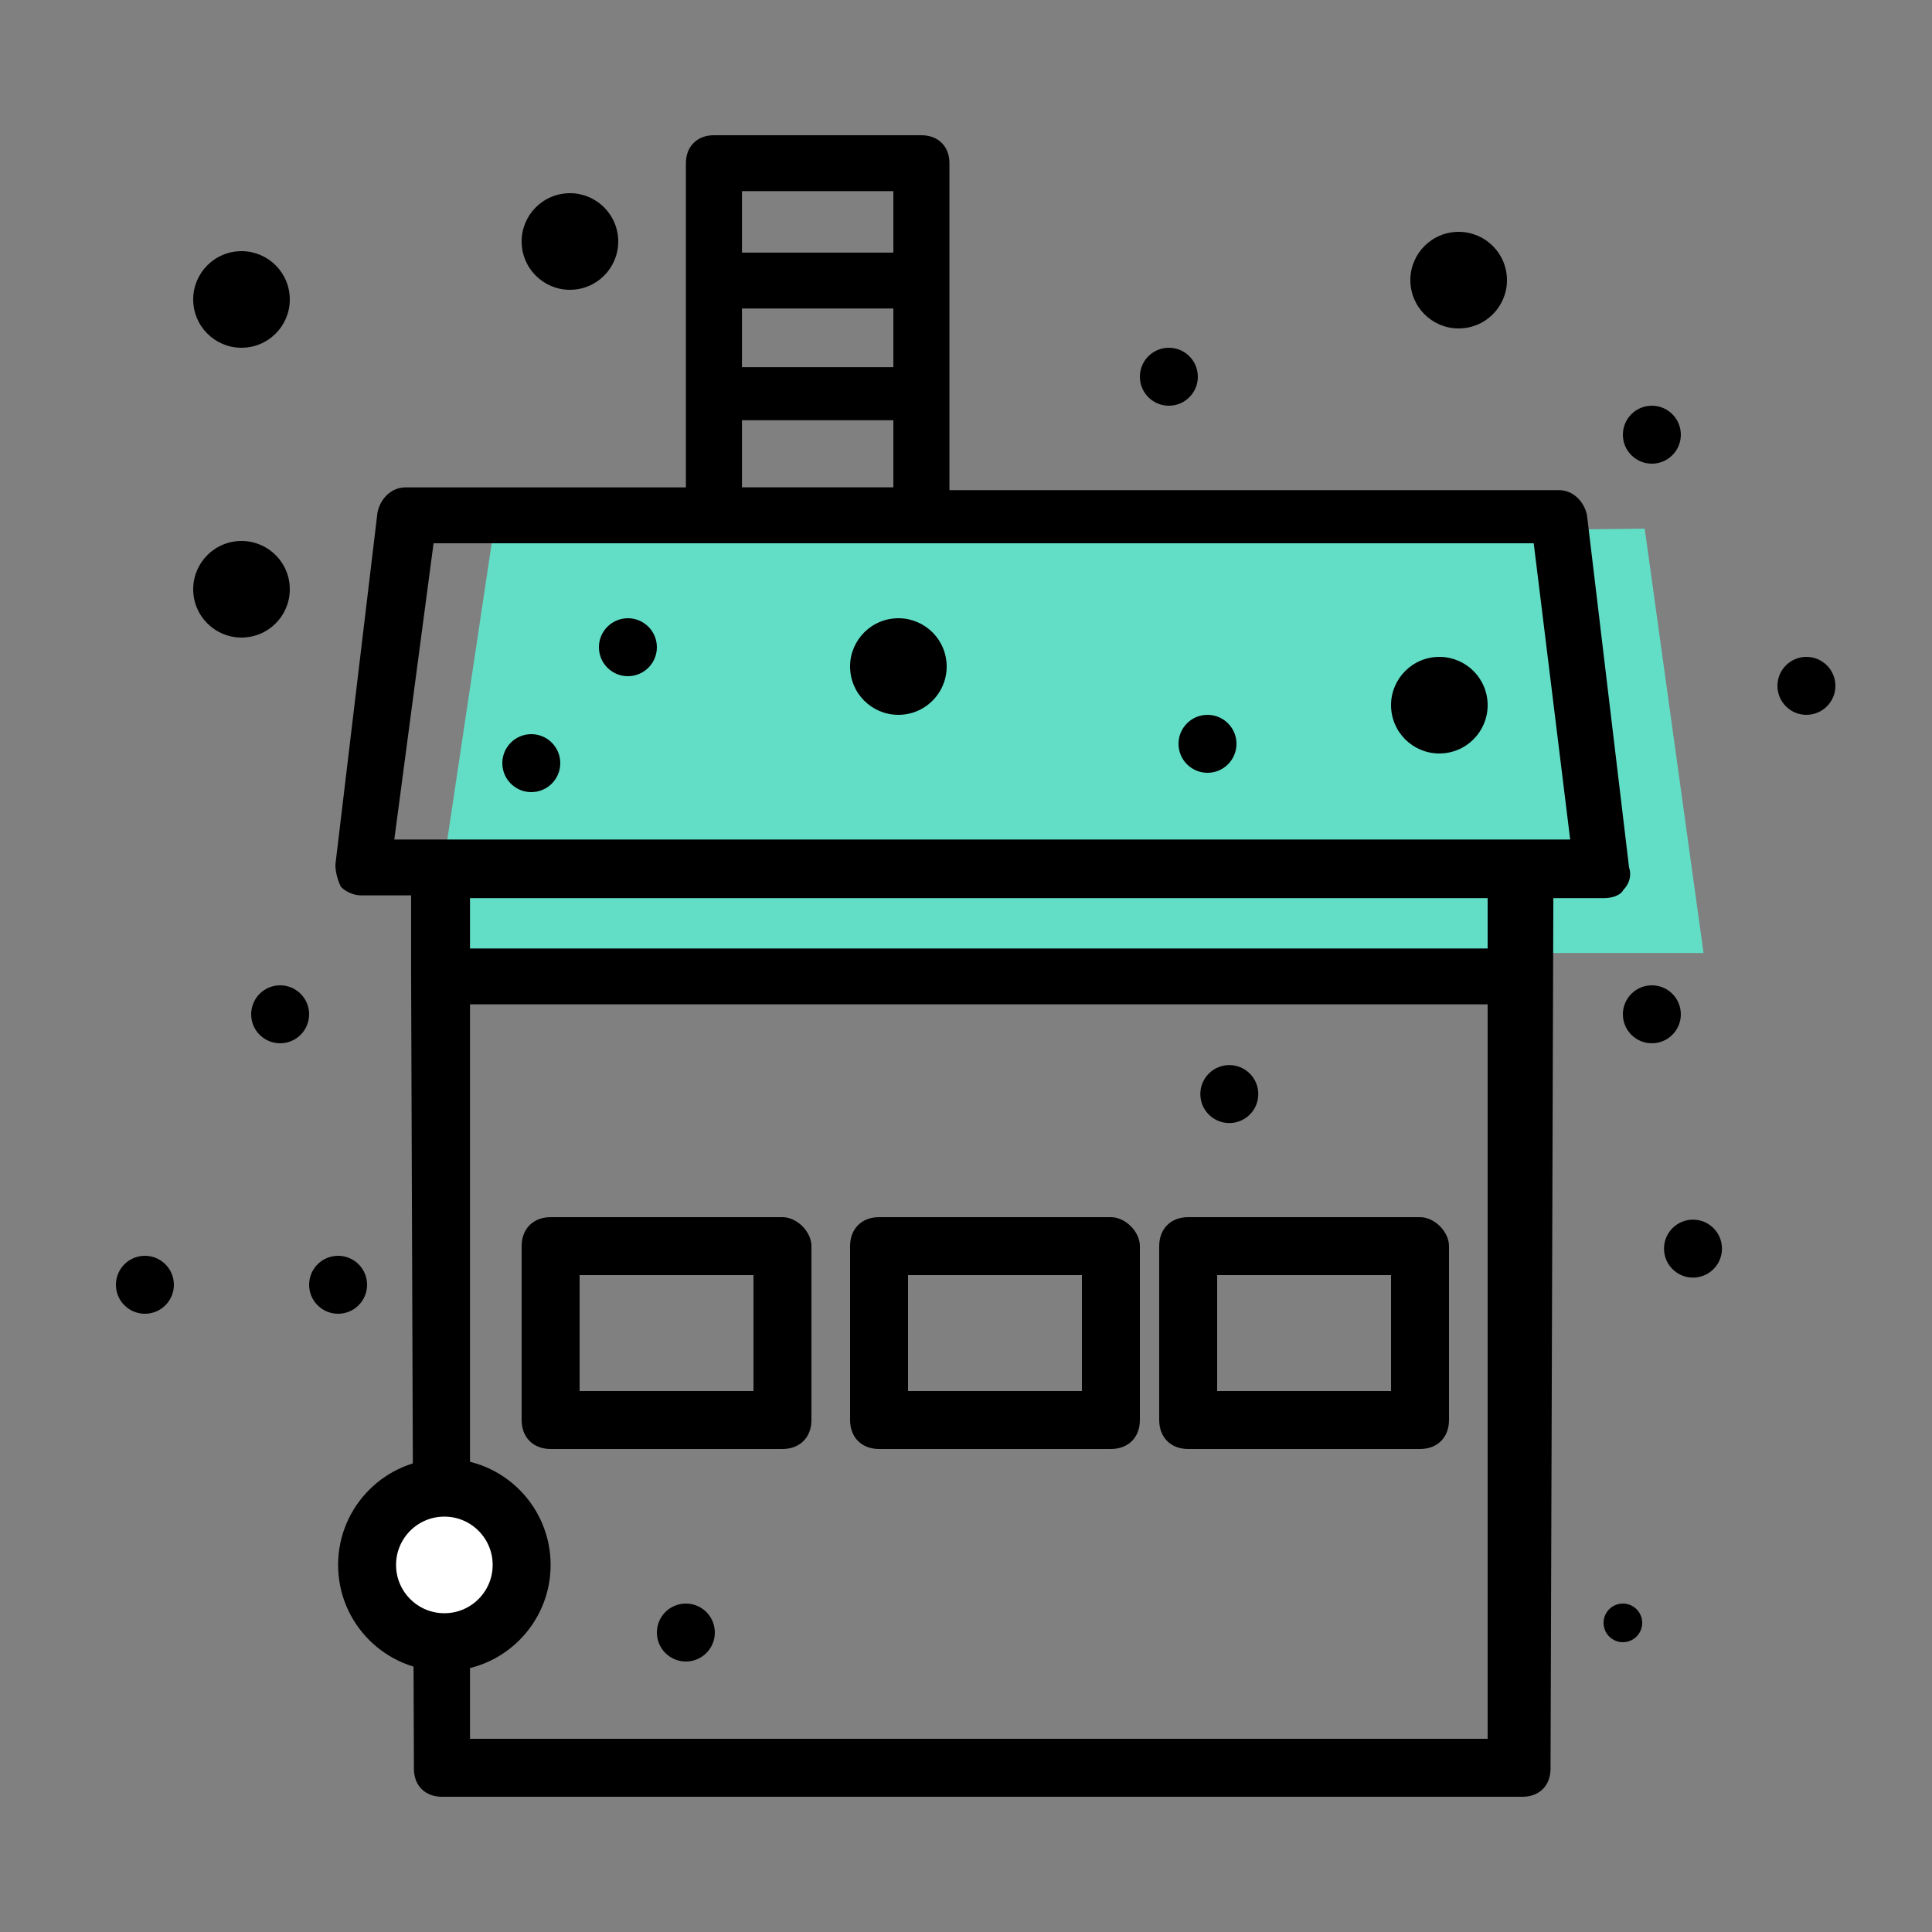 <svg xmlns="http://www.w3.org/2000/svg" width="100" height="100" viewBox="0 0 100 100">
    <rect x="0" y="0" width="100" height="100" fill="#808080" stroke="none"/>
    <g fill="none" fill-rule="evenodd" transform="translate(5 7)">
        <path fill="#62DEC7" d="M17.274 42.33l3.195-21.342 59.661-.623 3.045 21.964z"/>
        <g fill="#000" fill-rule="nonzero">
            <path d="M35.5 56h-12c-.9 0-1.5.6-1.5 1.5v9c0 .9.6 1.5 1.5 1.5h12c.9 0 1.5-.6 1.5-1.5v-9c0-.75-.75-1.5-1.5-1.5zM34 65h-9v-6h9v6zM52.5 56h-12c-.9 0-1.5.6-1.5 1.5v9c0 .9.6 1.5 1.5 1.5h12c.9 0 1.5-.6 1.5-1.5v-9c0-.75-.75-1.5-1.5-1.5zM51 65h-9v-6h9v6zM68.5 56h-12c-.9 0-1.5.6-1.5 1.5v9c0 .9.6 1.5 1.5 1.5h12c.9 0 1.5-.6 1.5-1.5v-9c0-.75-.75-1.5-1.5-1.5zM67 65h-9v-6h9v6z"/>
            <circle cx="79" cy="77" r="1"/>
            <circle cx="41.5" cy="27.5" r="2.5" transform="rotate(-5.158 41.5 27.5)"/>
            <circle cx="24.5" cy="5.5" r="2.5" transform="rotate(-5.158 24.5 5.5)"/>
            <circle cx="70.5" cy="7.5" r="2.5" transform="rotate(-5.158 70.5 7.5)"/>
            <circle cx="80.5" cy="15.5" r="1.5" transform="rotate(-5.157 80.5 15.5)"/>
            <circle cx="80.5" cy="45.5" r="1.5" transform="rotate(-5.157 80.5 45.5)"/>
            <circle cx="57.5" cy="31.5" r="1.5" transform="rotate(-5.157 57.5 31.5)"/>
            <circle cx="58.629" cy="49.629" r="1.5" transform="rotate(-5.157 58.629 49.629)"/>
            <circle cx="82.629" cy="57.629" r="1.5" transform="rotate(-5.159 82.629 57.629)"/>
            <circle cx="9.5" cy="45.5" r="1.5" transform="rotate(-5.157 9.5 45.5)"/>
            <circle cx="2.5" cy="59.5" r="1.5" transform="rotate(-5.159 2.5 59.5)"/>
            <circle cx="55.5" cy="12.5" r="1.5" transform="rotate(-5.159 55.5 12.5)"/>
            <circle cx="88.5" cy="28.5" r="1.5" transform="rotate(-5.159 88.5 28.5)"/>
            <circle cx="12.5" cy="59.5" r="1.5" transform="rotate(-5.157 12.5 59.5)"/>
            <circle cx="30.5" cy="77.5" r="1.5" transform="rotate(-5.159 30.5 77.5)"/>
            <circle cx="22.5" cy="32.5" r="1.5" transform="rotate(-5.159 22.5 32.5)"/>
            <circle cx="27.5" cy="26.5" r="1.5" transform="rotate(-5.157 27.5 26.5)"/>
            <circle cx="7.5" cy="23.5" r="2.5" transform="rotate(-5.159 7.5 23.5)"/>
            <circle cx="7.5" cy="8.5" r="2.5" transform="rotate(-5.159 7.5 8.5)"/>
            <circle cx="69.5" cy="29.5" r="2.5" transform="rotate(-5.158 69.5 29.5)"/>
            <path d="M75.402 39.488h2.612c.435 0 .87-.144 1.016-.434.29-.289.435-.723.29-1.157l-2.177-18.225c-.145-.723-.725-1.302-1.45-1.302h-31.55V1.446C44.143.58 43.563 0 42.692 0h-10.74c-.87 0-1.45.579-1.45 1.446v16.78H15.988c-.725 0-1.306.578-1.45 1.301L12.36 37.752c0 .434.146.868.29 1.158.291.289.726.434 1.017.434h2.612v4.05l.145 41.16c0 .867.58 1.446 1.451 1.446h55.93c.87 0 1.45-.579 1.45-1.446l.146-45.066zM33.404 8.968h7.836v3.038h-7.836V8.968zm7.836-6.075v3.182h-7.836V2.893h7.836zm-7.836 11.86h7.836v3.472h-7.836v-3.471zM17.44 21.119h56.945l1.887 15.333H15.409l2.032-15.333zM72 39.488v2.604H19.327v-2.604H72zm-52.673 5.497H72V83H19.327V44.985z"/>
        </g>
        <circle cx="18" cy="74" r="4" fill="#FFF" stroke="#000" stroke-linecap="round" stroke-linejoin="round" stroke-width="3"/>
    </g>
</svg>
